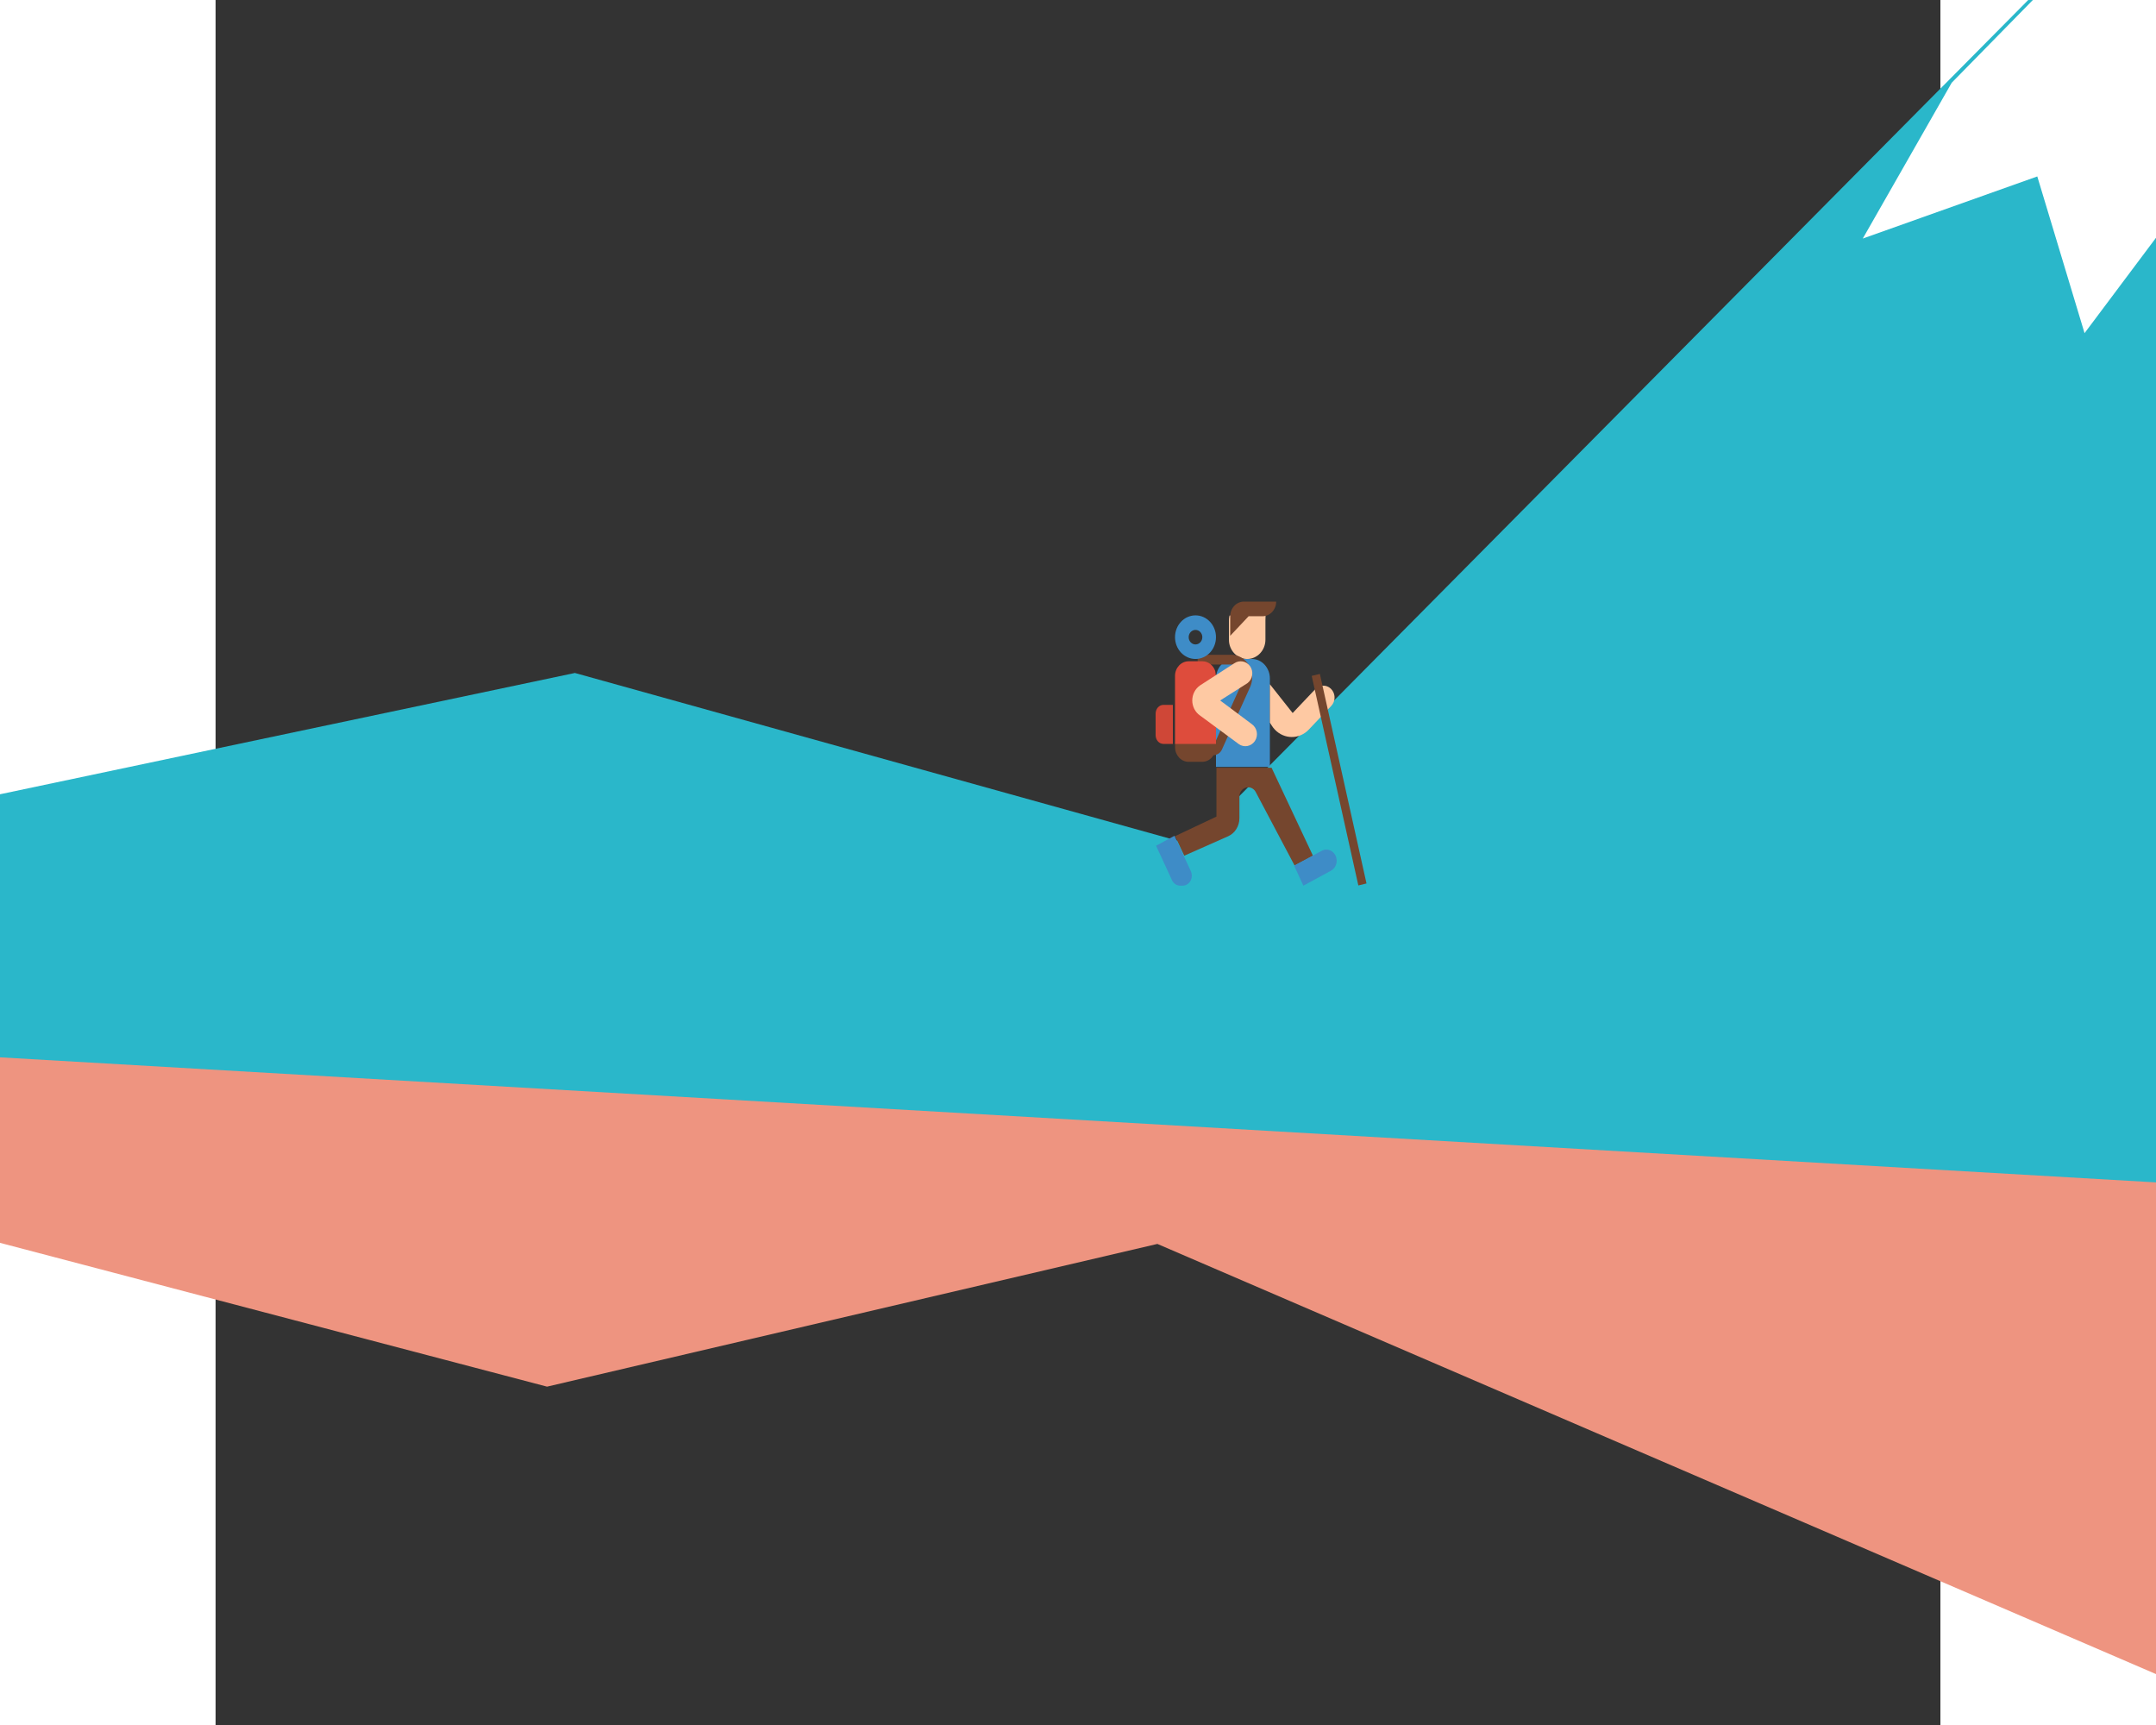 <?xml version="1.0" encoding="UTF-8"?>
<svg width="1000px" height="800px" viewBox="520 80 800 800" version="1.1" xmlns="http://www.w3.org/2000/svg" xmlns:xlink="http://www.w3.org/1999/xlink">
    <rect x="520" y="80" width="800" height="800" fill="#333333" stroke="none"/>
    <!-- Generator: Sketch 52.5 (67469) - http://www.bohemiancoding.com/sketch -->
    <title>bg-hero</title>
    <desc>Created with Sketch.</desc>
    <g id="Page-1" stroke="none" stroke-width="1" fill="none" fill-rule="evenodd">
        <g id="Desktop-HD" transform="translate(0, -140)">
            <g id="feature-section" transform="translate(0, 138)">
                <g id="hero-section">
                    <g id="bg-hero">
                        <g id="Group-7">
                            <g id="Group-6">
                                <polygon id="Polygon" fill="#2AB7CA" points="972.544 473.689 1442 -3.53050922e-14 1442 124.126 1442 636 0 548.47 0 538.963 686.647 394.101"></polygon>
                                <polygon id="Polygon" fill="#FFFFFF" points="1439.137 4.261 1442 236.503 1426.833 183.145 1386.861 236.503 1364.94 163.827 1284 192.632 1325.239 120.382"></polygon>
                            </g>
                        </g>
                        <g id="trekking" transform="translate(956, 361)">
                            <path d="M3.6,47.903 L8,47.903 L8,66 L3.6,66 C1.612,66 0,64.177 0,61.928 L0,51.975 C-0,49.727 1.612,47.903 3.6,47.903 Z" id="Path" fill="#CF4737"></path>
                            <path d="M44.667,26.613 L36.333,26.613 C31.731,26.613 28,30.686 28,35.71 L28,76.645 L53,76.645 L53,35.71 C53,30.686 49.269,26.613 44.667,26.613 Z" id="Path" fill="#3E8CC7"></path>
                            <path d="M50.935,4.258 L34.267,6.493 C34.089,7.224 34,7.976 34,8.729 L34,17.671 C34,22.609 37.791,26.613 42.468,26.613 C47.144,26.613 50.935,22.609 50.935,17.671 L50.935,8.729 C51.022,7.24 51.022,5.747 50.935,4.258 Z" id="Path" fill="#FEC9A3"></path>
                            <g id="Group" transform="translate(9, 0)" fill="#75462E">
                                <path d="M25.603,6.799 L25.603,15.864 L34.13,6.799 L40.526,6.799 C44.058,6.799 46.921,3.755 46.921,3.55271368e-15 L31.999,3.55271368e-15 C28.466,2.6370907e-15 25.603,3.044 25.603,6.799" id="Path"></path>
                                <path d="M44.789,77.054 L19.208,77.054 L19.208,99.717 L0.022,108.782 L4.286,117.848 L24.618,108.841 C27.797,107.434 29.867,104.132 29.867,100.472 L29.867,90.41 C29.867,88.041 31.672,86.12 33.902,86.12 C35.36,86.12 36.705,86.956 37.42,88.307 L55.448,122.38 L63.975,117.848 L44.789,77.054 Z" id="Path"></path>
                            </g>
                            <g id="Group" transform="translate(0, 108.581)" fill="#3E8CC7">
                                <path d="M7.582,20.603 L0.223,4.651 L8.762,0.023 L16.347,16.465 C16.947,17.768 16.947,19.3 16.347,20.603 C15.624,22.172 14.144,23.162 12.528,23.162 L11.401,23.162 C9.783,23.162 8.303,22.172 7.582,20.603 Z" id="Path"></path>
                                <path d="M81.346,16.22 L68.537,23.162 L64.268,13.906 L77.077,6.964 C79.436,5.687 82.303,6.722 83.481,9.278 C84.66,11.835 83.703,14.943 81.346,16.22 Z" id="Path"></path>
                            </g>
                            <path d="M81.956,41.179 C80.224,38.746 76.947,38.252 74.639,40.077 C74.44,40.233 74.255,40.404 74.079,40.589 L63.559,51.678 L53,38.323 L53,56.13 L53.923,57.588 C57.331,62.972 64.235,64.428 69.345,60.835 C69.955,60.406 70.524,59.916 71.041,59.369 L81.471,48.375 C83.308,46.436 83.515,43.371 81.956,41.179 Z" id="Path" fill="#FEC9A3"></path>
                            <g id="Group" transform="translate(9, 24.484)" fill="#75462E">
                                <path d="M26.125,0.187 L10.504,0.187 L10.504,4.699 L26.125,4.699 C29.156,4.701 31.612,7.348 31.609,10.61 C31.609,11.502 31.421,12.382 31.06,13.183 L17.884,42.378 L12.601,43.055 L12.601,47.567 L18.576,46.64 C19.953,46.426 21.139,45.491 21.748,44.144 L34.823,15.157 C37.159,9.981 35.152,3.747 30.343,1.234 C29.029,0.545 27.586,0.189 26.125,0.187 Z" id="Path"></path>
                                <path d="M0.022,43.054 C0.022,46.793 2.838,49.823 6.311,49.823 L12.6,49.823 C16.074,49.823 18.89,46.793 18.89,43.054 L18.89,40.798 L0.022,40.798 C0.022,40.798 0.022,43.054 0.022,43.054 Z" id="Path"></path>
                            </g>
                            <path d="M27.641,32.186 C26.746,29.483 24.352,27.675 21.667,27.677 L15.333,27.677 C11.835,27.677 9,30.705 9,34.44 L9,66 L28,66 L28,34.44 L27.641,32.186 Z" id="Path" fill="#DE4C3C"></path>
                            <polygon id="Rectangle" fill="#75462E" transform="translate(85.109, 82.591) rotate(166.909) translate(-85.109, -82.591) " points="83.632 32.833 87.529 32.797 86.585 132.35 82.688 132.386"></polygon>
                            <path d="M18.5,6.387 C13.254,6.387 9,10.915 9,16.5 C9,22.085 13.254,26.613 18.5,26.613 C23.746,26.613 28,22.085 28,16.5 C28,10.915 23.746,6.387 18.5,6.387 Z M18.5,19.871 C16.752,19.871 15.333,18.361 15.333,16.5 C15.333,14.639 16.752,13.129 18.5,13.129 C20.248,13.129 21.667,14.639 21.667,16.5 C21.667,18.361 20.248,19.871 18.5,19.871 Z" id="Shape" fill="#3E8CC7" fill-rule="nonzero"></path>
                            <path d="M42.448,37.926 L29.94,45.852 L44.605,56.816 C47.081,58.537 47.745,62.016 46.089,64.59 C46.037,64.67 45.983,64.749 45.927,64.827 C44.21,67.201 41.012,67.77 38.633,66.127 L20.58,52.824 C18.341,51.268 16.998,48.652 17,45.852 C17,43.053 18.346,40.437 20.589,38.883 L36.485,28.615 C38.864,26.972 42.062,27.541 43.779,29.915 C45.558,32.396 45.067,35.906 42.679,37.758 C42.603,37.816 42.526,37.872 42.448,37.926 Z" id="Path" fill="#FEC9A3"></path>
                        </g>
                        <g id="bg-features-2" transform="translate(0, 548)" fill="#EE9480">
                            <polygon id="bg-features" points="1440 83.517 1440 319 956.817 110.891 673.726 177.081 0 0"></polygon>
                        </g>
                    </g>
                </g>
            </g>
        </g>
    </g>
</svg>